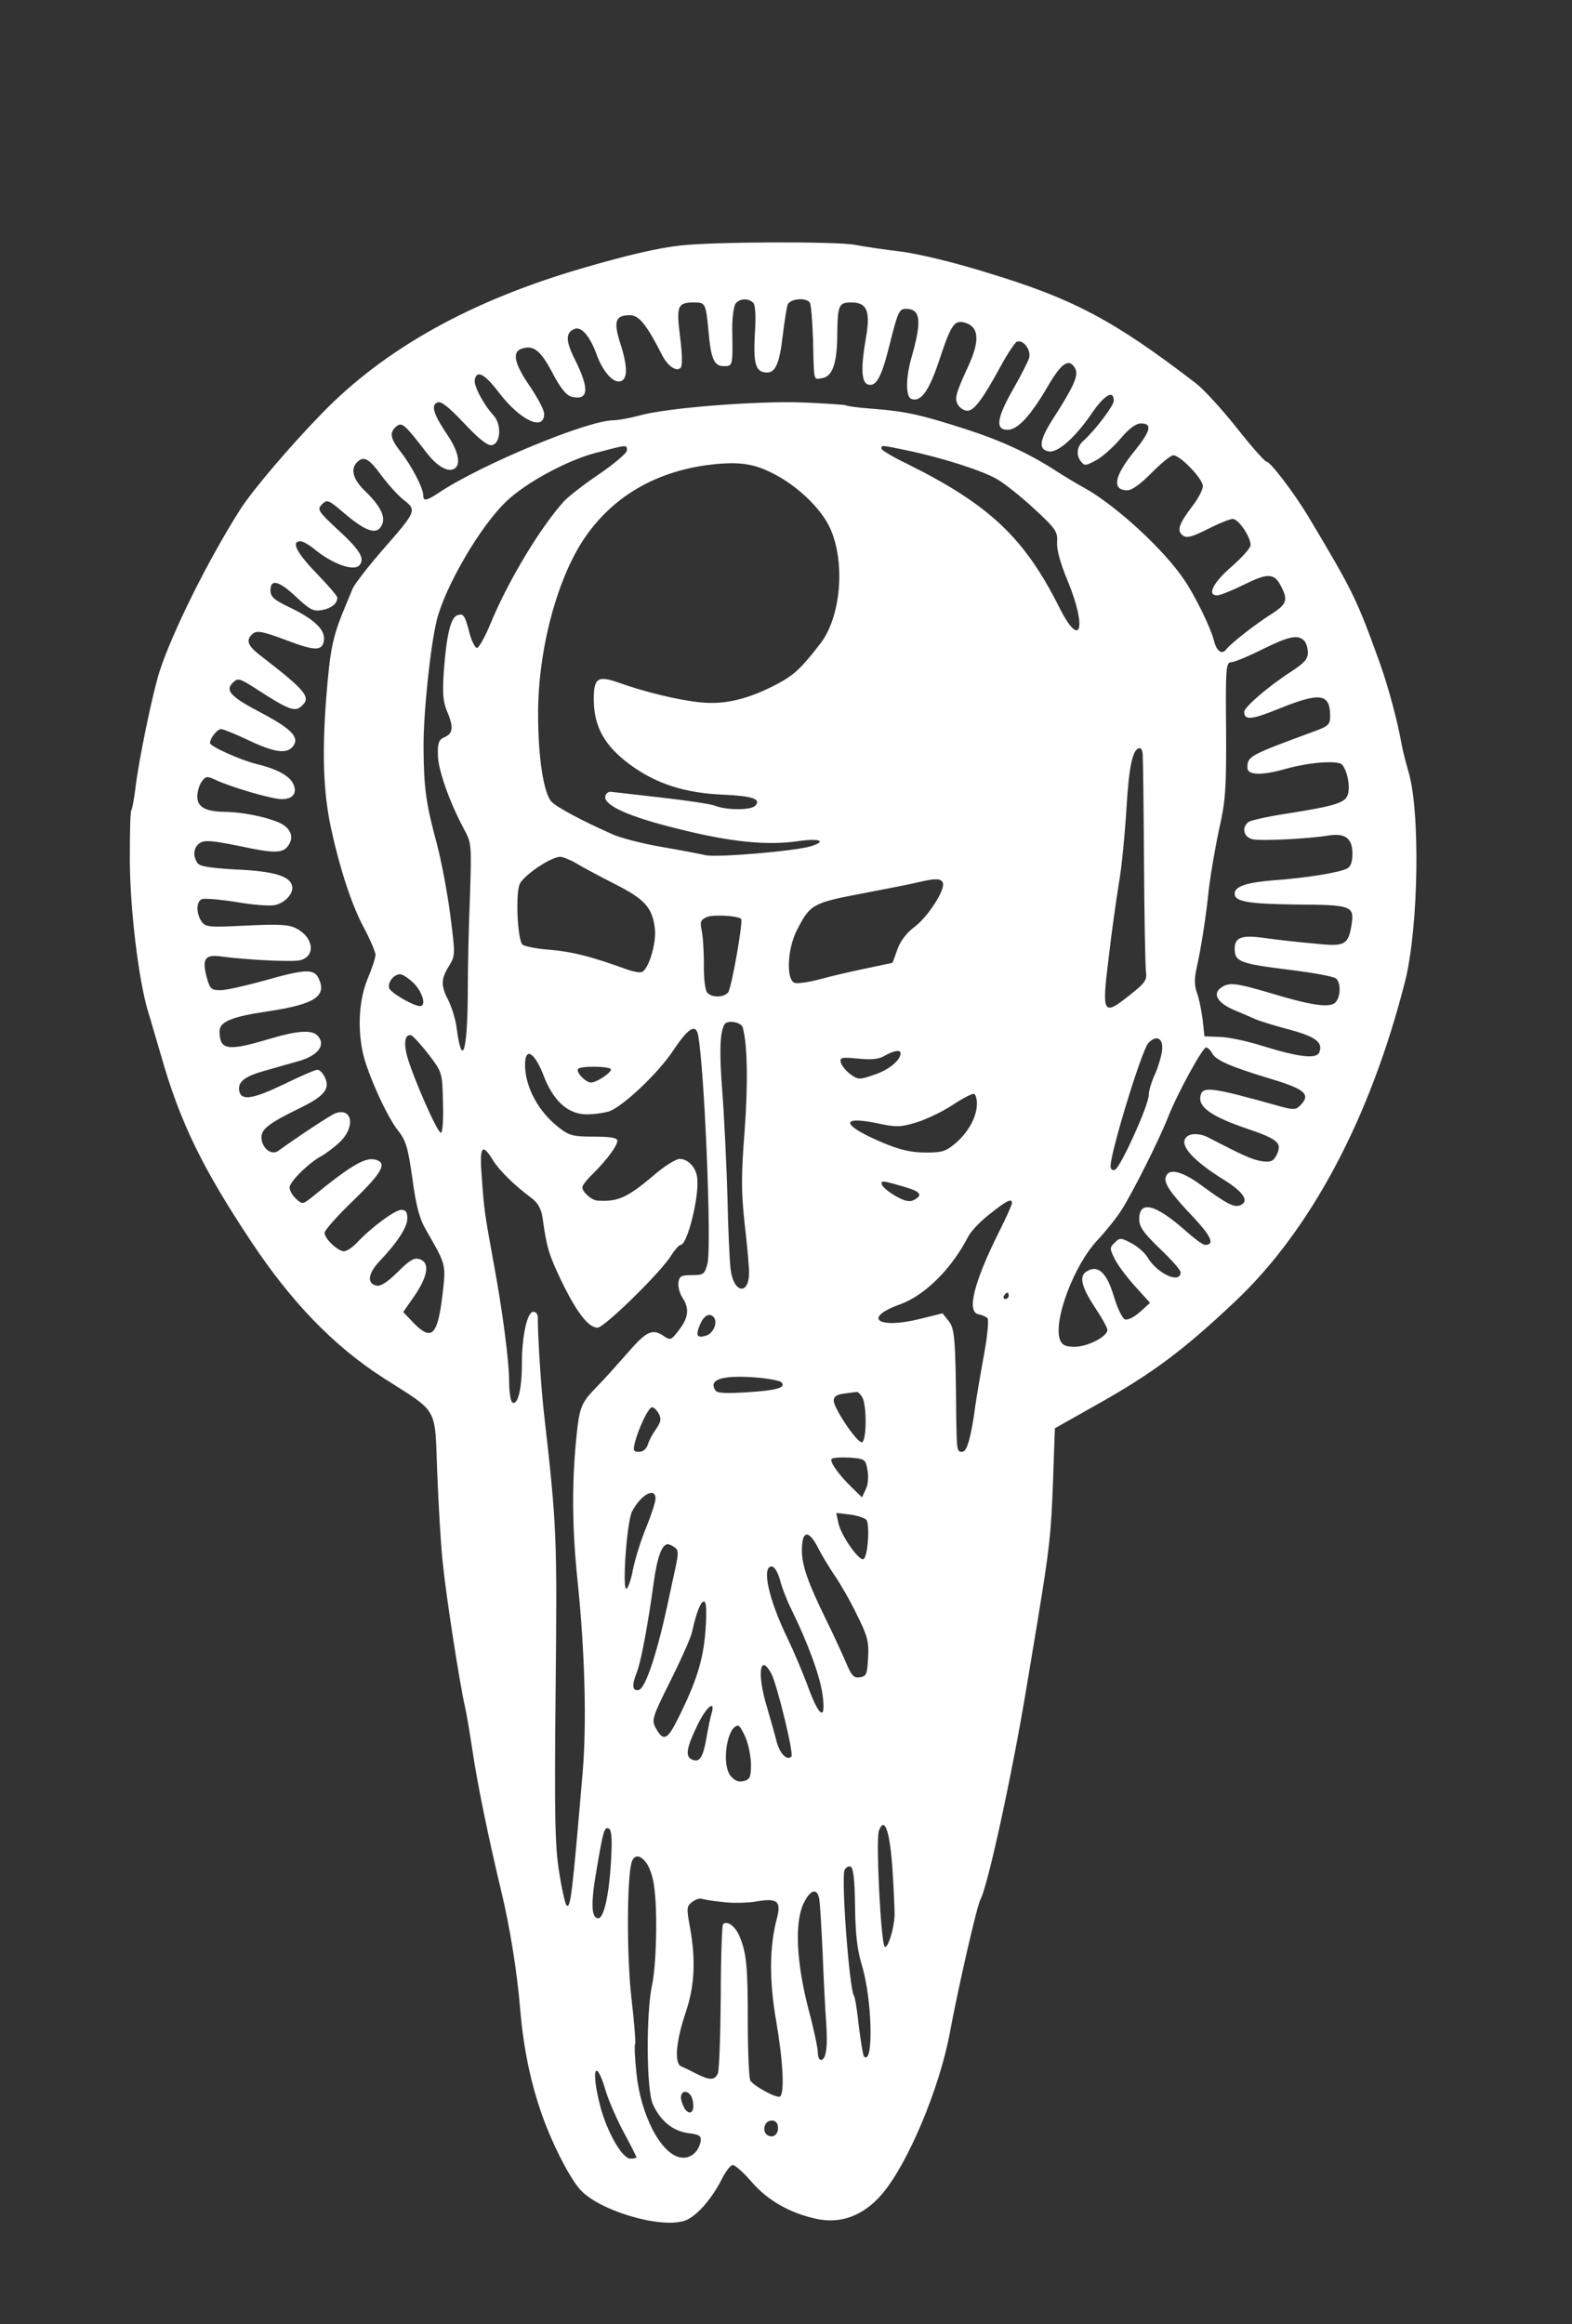 <?xml version="1.0" standalone="no"?>
<!DOCTYPE svg PUBLIC "-//W3C//DTD SVG 20010904//EN"
 "http://www.w3.org/TR/2001/REC-SVG-20010904/DTD/svg10.dtd">
<svg version="1.0" xmlns="http://www.w3.org/2000/svg"
 width="494pt" height="730pt" viewBox="0 0 494 730"
 preserveAspectRatio="xMidYMid meet">

<rect x="0" y="0" width="494" height="730" fill="#333333" stroke="none"/>

<g transform="translate(0,730) scale(0.1,-0.1)"
fill="#FFFFFF" stroke="none">
<path d="M2139 6529 c-67 -7 -167 -30 -304 -70 -353 -102 -625 -253 -824 -458
-105 -108 -219 -243 -256 -301 -103 -162 -215 -389 -254 -510 -22 -70 -66
-281 -76 -370 -4 -30 -9 -59 -12 -64 -4 -5 -5 -77 -5 -160 1 -155 27 -368 56
-469 9 -28 27 -92 42 -142 59 -208 130 -354 283 -584 126 -190 260 -329 416
-429 175 -112 161 -86 169 -297 4 -99 11 -225 17 -280 10 -103 52 -374 70
-455 6 -25 16 -88 24 -140 15 -102 50 -272 89 -435 28 -114 52 -264 61 -380
10 -115 31 -220 66 -321 32 -93 88 -203 122 -241 58 -65 246 -122 325 -99 37
10 87 66 121 133 12 24 27 43 34 43 7 0 34 -24 59 -53 50 -58 120 -98 203
-116 77 -17 149 10 207 78 81 95 181 333 213 507 27 145 85 398 96 418 23 41
100 395 144 661 9 55 25 150 35 210 38 231 43 275 49 440 l6 169 126 71 c179
100 277 173 440 327 239 225 426 578 535 1008 42 169 48 537 9 660 -7 25 -17
63 -21 85 -12 69 -41 177 -67 250 -74 205 -83 224 -227 465 -45 74 -118 170
-130 170 -5 0 -48 48 -95 108 -47 59 -105 122 -128 139 -258 198 -385 265
-656 347 -103 32 -215 59 -271 66 -52 6 -117 16 -143 21 -57 11 -440 10 -548
-2z m228 -180 c7 -7 9 -43 5 -100 -5 -94 3 -119 39 -119 26 0 39 30 49 118 5
42 12 85 15 95 8 19 59 24 70 6 4 -6 8 -59 10 -117 3 -133 1 -124 27 -120 33
4 48 45 49 129 1 102 4 109 45 109 49 0 60 -28 45 -112 -16 -92 -14 -137 5
-145 27 -10 44 20 71 130 24 96 29 107 49 107 47 0 52 -36 18 -154 -18 -64
-18 -122 0 -129 29 -11 55 24 86 117 40 120 49 134 87 121 39 -14 41 -56 9
-128 -43 -94 -47 -107 -36 -128 6 -10 19 -19 30 -19 21 0 47 34 107 144 21 38
43 71 49 73 20 7 45 -27 38 -51 -3 -11 -26 -56 -50 -98 -52 -91 -57 -128 -18
-128 32 0 72 43 127 137 43 74 67 90 86 55 11 -21 -4 -55 -71 -159 -42 -66
-46 -96 -11 -101 28 -4 84 46 134 120 40 58 69 75 69 39 0 -15 -58 -92 -96
-126 -19 -17 -23 -42 -9 -62 13 -17 15 -17 49 1 19 10 54 41 76 67 29 34 49
49 66 49 36 0 30 -24 -21 -87 -64 -78 -72 -123 -22 -123 14 0 43 21 76 55 30
30 60 55 68 55 22 0 93 -74 93 -97 0 -11 -15 -40 -34 -64 -42 -56 -48 -75 -30
-90 12 -10 27 -7 79 19 35 18 70 32 79 32 18 0 56 -56 56 -82 0 -9 -27 -39
-60 -68 -58 -50 -78 -90 -45 -90 9 0 46 15 83 33 76 38 96 37 117 -3 23 -44
19 -57 -27 -87 -54 -34 -129 -93 -144 -112 -14 -18 -30 -8 -39 26 -9 39 -59
141 -93 191 -65 97 -218 237 -317 291 -22 12 -60 35 -85 51 -86 56 -176 97
-285 132 -136 44 -188 56 -290 64 -44 3 -83 8 -87 11 -5 2 -66 6 -137 9 -145
5 -427 -17 -511 -41 -30 -8 -67 -15 -82 -15 -81 0 -416 -139 -548 -227 -41
-27 -50 -28 -50 -8 0 22 -37 93 -71 136 -33 42 -36 61 -13 80 17 14 26 6 93
-81 31 -41 64 -62 85 -54 26 10 19 53 -18 108 -44 65 -53 94 -31 102 11 5 36
-15 84 -66 47 -50 74 -71 87 -68 27 5 31 63 6 92 -33 36 -64 95 -60 113 6 32
31 19 75 -39 67 -88 143 -124 143 -68 0 12 -20 50 -45 87 -49 71 -57 108 -25
118 37 12 59 -6 96 -76 25 -48 44 -71 60 -75 53 -13 57 23 13 112 -32 63 -33
89 -3 101 21 8 47 -22 68 -78 19 -54 51 -91 74 -87 25 5 25 45 2 117 -23 72
-17 91 30 91 28 0 52 -30 100 -124 18 -36 46 -55 59 -41 6 6 5 43 -2 98 -12
97 -8 107 45 107 34 0 36 -3 44 -85 8 -94 18 -115 49 -115 28 0 28 0 26 119 0
36 5 71 11 78 13 16 40 17 55 2z m-397 -464 c0 -8 -39 -41 -87 -74 -49 -33
-99 -72 -113 -88 -75 -84 -174 -250 -227 -378 -18 -44 -38 -80 -44 -80 -6 0
-17 21 -24 48 -14 55 -19 62 -39 54 -20 -8 -33 -64 -41 -172 -5 -71 -3 -98 9
-127 22 -51 20 -71 -6 -83 -19 -8 -23 -18 -22 -55 0 -46 36 -148 81 -232 25
-46 25 -49 20 -210 -4 -90 -7 -228 -7 -308 -1 -185 -18 -237 -35 -109 -3 26
-15 64 -25 85 -25 48 -25 68 1 110 20 33 20 35 4 160 -9 70 -28 170 -42 223
-35 129 -41 177 -42 301 -1 107 21 316 41 400 26 107 138 299 220 376 61 58
188 127 278 151 103 27 100 27 100 8z m882 0 c110 -23 238 -64 283 -91 22 -13
74 -54 115 -92 68 -63 74 -72 72 -105 -2 -22 10 -66 33 -121 62 -150 41 -218
-26 -84 -110 219 -219 322 -476 450 -46 22 -83 44 -83 49 0 11 -4 12 82 -6z
m-1653 -79 c22 -29 54 -65 72 -78 39 -31 37 -35 -72 -159 -44 -51 -85 -104
-91 -118 -6 -14 -14 -35 -19 -46 -44 -105 -51 -137 -64 -299 -13 -172 -9 -294
15 -406 26 -122 64 -239 101 -309 22 -41 39 -81 39 -90 0 -9 -11 -43 -25 -76
-27 -66 -32 -155 -14 -235 15 -64 75 -198 110 -241 25 -32 31 -53 45 -151 11
-83 22 -125 41 -158 66 -115 65 -109 53 -211 -16 -129 -35 -144 -99 -75 l-24
25 37 53 c41 61 47 103 15 113 -17 6 -32 -3 -69 -40 -30 -30 -54 -46 -66 -43
-32 6 -28 38 9 77 57 60 87 107 87 134 0 20 -5 27 -19 27 -20 0 -98 -58 -140
-104 -14 -14 -31 -26 -40 -26 -19 0 -61 39 -61 58 0 8 41 54 90 101 88 85 106
116 75 127 -33 13 -76 -11 -207 -118 -27 -21 -28 -21 -48 -3 -11 10 -20 26
-20 35 0 19 63 80 102 100 12 7 38 26 56 43 50 48 39 110 -15 90 -15 -6 -114
-71 -179 -118 -20 -14 -48 6 -52 37 -4 30 19 48 121 98 76 37 95 60 78 96 -6
13 -16 24 -24 24 -7 0 -55 -21 -106 -46 -96 -46 -133 -52 -139 -21 -6 28 16
46 77 63 31 9 80 23 109 31 60 17 86 49 62 78 -18 22 -64 19 -160 -10 -125
-37 -150 -33 -150 26 0 30 38 46 155 63 144 22 182 47 157 102 -15 32 -41 31
-172 -6 -58 -16 -119 -30 -137 -30 -29 0 -33 4 -43 39 -16 59 -6 74 44 67 83
-11 225 -18 249 -12 50 12 43 72 -12 100 -22 12 -54 14 -156 9 -117 -6 -129
-5 -141 12 -18 25 -18 64 1 71 8 3 56 -1 107 -9 51 -9 105 -13 120 -10 33 6
61 36 56 60 -6 31 -57 47 -176 52 -85 5 -115 10 -122 21 -14 22 -12 46 5 60
16 13 36 12 165 -15 82 -16 105 -13 120 16 14 25 -1 53 -37 67 -43 18 -114 31
-160 32 -65 0 -93 14 -93 48 0 15 6 37 14 47 12 17 17 18 42 6 52 -24 178 -61
210 -61 36 0 50 21 34 51 -13 24 -53 45 -116 60 -49 12 -144 55 -144 65 0 15
22 44 35 44 7 0 46 -16 86 -35 80 -38 119 -44 139 -20 23 28 -3 55 -95 104
-100 52 -119 72 -93 97 16 16 21 14 80 -24 91 -59 114 -68 133 -52 35 29 21
47 -129 163 -39 30 -44 48 -21 67 12 10 31 7 100 -19 95 -36 118 -37 123 -2 5
32 -30 66 -105 102 -52 25 -63 34 -63 55 0 37 27 30 82 -22 43 -40 53 -45 81
-40 29 6 47 20 47 39 0 5 -29 39 -65 76 -63 65 -81 101 -51 101 8 0 27 -11 43
-24 57 -47 125 -72 143 -51 17 21 2 47 -69 112 -62 58 -65 63 -49 79 16 16 20
15 71 -29 66 -56 101 -68 116 -38 15 26 -3 62 -53 110 -37 36 -45 68 -24 89
21 21 37 13 77 -42z m1224 10 c81 -39 159 -114 187 -178 47 -108 32 -275 -31
-358 -61 -79 -82 -99 -136 -128 -91 -48 -165 -66 -242 -58 -70 7 -177 33 -260
63 -64 22 -76 13 -75 -60 2 -82 35 -140 113 -198 83 -61 173 -90 295 -95 90
-4 120 -14 99 -35 -14 -14 -90 -14 -125 0 -15 6 -91 17 -170 26 -79 9 -150 17
-158 18 -8 1 -16 -5 -18 -14 -5 -29 76 -65 232 -103 163 -41 278 -52 374 -38
68 10 92 0 40 -16 -49 -15 -293 -36 -331 -28 -17 4 -80 16 -138 26 -59 10
-129 28 -155 40 -95 42 -175 85 -191 102 -25 28 -42 140 -42 273 -1 202 60
431 148 558 87 126 217 203 381 226 94 12 143 7 203 -23z m1675 -528 c7 -7 12
-24 12 -38 0 -20 -12 -33 -52 -59 -74 -48 -148 -112 -148 -127 0 -27 23 -25
109 10 131 53 161 48 161 -24 0 -25 -6 -31 -47 -46 -209 -77 -213 -79 -213
-116 0 -23 45 -24 116 -4 77 22 169 29 182 14 16 -20 25 -65 18 -92 -7 -27
-36 -37 -196 -62 -58 -9 -111 -21 -117 -26 -22 -18 -15 -47 13 -54 25 -6 173
1 241 12 50 8 73 -10 73 -56 0 -27 -5 -42 -17 -48 -25 -13 -132 -30 -232 -37
-84 -7 -121 -19 -121 -42 0 -25 42 -32 193 -34 175 -1 184 -4 174 -65 -10 -60
-21 -67 -102 -59 -85 8 -104 10 -172 19 -71 10 -93 2 -93 -34 0 -41 18 -47
172 -66 73 -9 139 -21 146 -27 17 -13 15 -62 -3 -77 -19 -16 -78 -7 -203 31
-109 32 -130 35 -156 16 -27 -20 -8 -49 46 -71 24 -10 52 -22 63 -27 11 -5 58
-20 104 -32 86 -23 109 -41 97 -72 -8 -22 -63 -16 -179 20 -44 14 -103 27
-131 28 l-51 2 -6 55 c-4 30 -12 68 -18 83 -7 19 -8 42 -2 70 16 71 31 168 40
257 6 47 20 130 32 185 20 88 23 125 22 313 -2 195 0 212 16 212 9 0 53 18 97
40 83 41 112 48 132 28z m-507 -360 c1 -13 3 -162 4 -333 1 -170 4 -325 6
-344 4 -30 -1 -37 -54 -79 -81 -64 -85 -57 -63 120 9 79 24 184 32 233 9 50
19 156 24 237 8 135 20 188 42 188 5 0 9 -10 9 -22z m-1781 -339 c19 -12 74
-41 121 -65 95 -48 119 -74 127 -141 5 -47 -20 -128 -41 -136 -7 -3 -31 2 -52
10 -105 38 -166 54 -238 60 -42 3 -81 11 -86 17 -15 20 -21 159 -8 189 12 27
95 84 127 86 8 0 31 -9 50 -20z m1153 -62 c8 -22 -48 -108 -90 -139 -24 -18
-44 -44 -53 -70 l-15 -42 -80 -17 c-44 -9 -110 -24 -146 -34 -36 -10 -73 -15
-82 -12 -27 10 -23 106 7 165 42 82 49 86 207 116 79 15 160 31 179 36 52 12
67 11 73 -3z m-634 -113 c7 -6 -30 -218 -41 -231 -14 -17 -52 -17 -66 0 -6 7
-11 47 -10 88 0 41 -3 89 -7 107 -6 28 -3 33 17 42 20 8 96 4 107 -6z m-1028
-203 c28 -29 39 -71 19 -71 -20 0 -91 41 -97 56 -6 17 14 44 34 44 8 0 28 -13
44 -29z m1033 -138 c15 -53 17 -175 6 -325 -11 -141 -11 -189 0 -291 8 -67 14
-137 14 -155 -1 -72 -49 -63 -58 11 -3 23 -8 125 -10 227 -3 102 -10 250 -16
329 -10 128 -8 189 7 214 9 14 52 7 57 -10z m-140 -25 c20 -109 43 -666 29
-718 -9 -32 -12 -35 -49 -35 -33 0 -39 -3 -42 -23 -2 -13 4 -34 12 -47 23 -34
20 -63 -10 -102 -25 -33 -27 -34 -50 -18 -35 23 -54 13 -115 -58 -30 -34 -71
-80 -92 -101 -53 -55 -56 -63 -67 -173 -13 -139 -12 -276 5 -438 23 -222 29
-448 16 -602 -33 -386 -38 -430 -51 -417 -4 5 -15 52 -23 105 -13 80 -15 178
-11 569 5 480 4 516 -36 866 -9 76 -20 242 -20 307 0 9 -6 17 -14 17 -19 0
-36 -75 -36 -164 0 -79 -13 -131 -30 -121 -5 3 -10 32 -10 63 0 68 -21 226
-49 377 -28 152 -30 168 -37 268 -8 97 1 109 35 53 20 -32 66 -78 124 -121 18
-14 28 -33 32 -60 13 -93 19 -114 60 -200 48 -98 84 -145 113 -145 21 0 201
176 232 228 11 17 24 32 29 32 21 0 59 153 52 210 -3 33 -29 60 -55 60 -12 0
-49 -23 -81 -51 -84 -71 -113 -84 -177 -80 -19 1 -48 27 -48 42 0 6 15 25 33
42 43 43 77 88 77 104 0 9 -20 13 -73 13 -65 0 -78 3 -110 28 -64 49 -107 127
-107 198 0 56 29 40 57 -31 31 -83 78 -125 137 -125 25 0 57 5 72 10 45 18
152 119 200 191 47 71 71 85 78 47z m-847 -60 c42 -55 43 -56 45 -149 2 -52
-1 -95 -6 -97 -10 -4 -89 176 -107 242 -11 42 -6 70 14 64 6 -3 31 -30 54 -60z
m2305 14 c-2 -18 -12 -52 -22 -75 -11 -23 -20 -53 -20 -66 0 -32 -89 -228
-106 -235 -9 -3 -14 1 -14 12 1 47 97 360 118 385 25 28 48 17 44 -21z m157
-10 c12 -22 55 -41 176 -78 118 -35 136 -51 100 -87 -13 -13 -21 -13 -62 -2
-221 62 -246 65 -251 30 -5 -34 39 -63 144 -99 103 -35 115 -46 94 -87 -10
-17 -18 -20 -46 -16 -29 5 -57 17 -166 74 -35 18 -72 13 -76 -10 -5 -26 40
-70 120 -120 67 -41 86 -71 54 -83 -18 -7 -43 6 -119 62 -61 45 -103 56 -113
29 -8 -20 12 -50 87 -129 56 -60 67 -86 36 -86 -7 0 -34 20 -62 45 -94 83
-145 96 -145 36 0 -24 13 -43 65 -93 36 -34 65 -67 65 -74 0 -38 -73 -5 -104
47 -8 14 -31 34 -50 44 -34 18 -37 18 -53 2 -16 -15 -16 -19 -1 -49 8 -18 37
-57 64 -87 l48 -53 -32 -29 c-18 -16 -38 -26 -47 -23 -8 3 -24 36 -35 73 -21
72 -49 99 -83 79 -27 -14 -20 -48 23 -113 22 -33 40 -65 40 -72 0 -21 -62 -53
-103 -53 -29 0 -39 5 -46 22 -22 59 44 235 118 313 26 28 60 70 75 94 36 56
120 224 147 293 28 72 108 218 119 218 5 0 14 -8 19 -18z m-979 0 c0 -22 -36
-52 -81 -67 -49 -17 -52 -17 -78 2 -14 11 -28 28 -29 37 -3 15 3 16 55 11 41
-4 65 -2 83 9 28 16 50 20 50 8z m-910 -51 c0 -11 -45 -41 -63 -41 -17 0 -49
34 -40 43 10 10 103 8 103 -2z m1150 -107 c0 -40 -25 -87 -64 -122 -33 -28
-43 -32 -97 -32 -45 0 -80 8 -135 31 -126 53 -138 85 -22 62 65 -14 76 -14
129 2 32 10 84 35 115 56 32 21 61 36 66 33 4 -3 8 -16 8 -30z m-234 -260 c57
-16 66 -27 36 -43 -13 -7 -28 -4 -57 12 -21 12 -40 28 -43 35 -5 15 -1 15 64
-4z m344 -53 c0 -5 -18 -46 -40 -89 -80 -160 -103 -253 -65 -260 11 -2 24 -8
28 -12 5 -4 0 -57 -11 -116 -11 -60 -23 -131 -27 -159 -13 -97 -26 -145 -41
-145 -17 0 -17 3 -19 105 -2 255 -5 282 -24 306 l-19 24 -69 -17 c-133 -34
-185 2 -65 45 78 28 163 112 215 214 10 18 41 50 70 72 53 42 67 48 67 32z
m-10 -291 c0 -5 -5 -10 -11 -10 -5 0 -7 5 -4 10 3 6 8 10 11 10 2 0 4 -4 4
-10z m-925 -70 c10 -17 -5 -49 -26 -55 -29 -9 -34 0 -19 35 12 30 33 39 45 20z
m210 -201 c17 -17 -12 -26 -108 -32 -66 -4 -94 -3 -99 6 -22 34 20 48 122 41
41 -3 79 -10 85 -15z m255 -48 c15 -29 13 -141 -2 -141 -16 0 -88 107 -88 131
0 13 10 19 33 22 17 2 35 5 39 5 4 1 12 -7 18 -17z m-640 -51 c9 -16 7 -26 -8
-48 -11 -15 -23 -37 -26 -49 -5 -14 -15 -23 -28 -23 -17 0 -19 4 -13 28 11 45
43 112 54 112 6 0 15 -9 21 -20z m656 -177 c4 -20 2 -46 -5 -60 l-12 -26 -30
29 c-40 38 -72 82 -66 91 3 5 28 6 56 5 49 -4 51 -5 57 -39z m-666 -90 c0 -10
-13 -50 -29 -90 -17 -40 -35 -99 -42 -133 -6 -33 -16 -60 -21 -60 -13 0 2 210
18 242 27 53 74 79 74 41z m663 -67 c11 -17 4 -119 -10 -123 -15 -5 -72 77
-79 116 l-6 29 43 -5 c24 -3 47 -11 52 -17z m-152 -88 c12 -24 36 -63 53 -88
17 -25 49 -80 69 -122 33 -66 38 -84 35 -135 -3 -52 -5 -58 -26 -61 -19 -3
-26 5 -43 45 -11 26 -40 89 -64 138 -56 114 -75 168 -75 215 0 64 21 67 51 8z
m-451 2 c12 -8 13 -17 2 -67 -7 -32 -15 -69 -18 -83 -36 -174 -75 -294 -97
-298 -20 -4 -22 15 -6 55 13 32 34 143 53 280 11 82 26 123 45 123 3 0 13 -4
21 -10z m331 -102 c6 -24 22 -65 36 -93 51 -103 91 -212 98 -269 11 -82 -10
-71 -45 24 -15 41 -45 113 -68 160 -57 119 -79 220 -47 220 8 0 19 -17 26 -42z
m-234 -159 c-7 -93 -28 -161 -89 -282 -31 -62 -44 -67 -67 -25 -14 25 -12 33
46 149 34 68 65 138 68 154 13 60 27 95 37 95 8 0 9 -29 5 -91z m208 -138 c18
-37 70 -249 62 -258 -14 -14 -37 9 -47 49 -6 24 -20 72 -30 107 -32 105 -22
173 15 102z m-189 -123 c-4 -13 -11 -47 -16 -77 -11 -61 -21 -77 -44 -68 -23
9 -20 34 14 105 28 60 60 87 46 40z m108 -78 c9 -22 16 -60 16 -84 0 -37 -4
-45 -22 -50 -17 -4 -28 0 -42 16 -30 37 -11 158 24 158 4 0 15 -18 24 -40z
m461 -417 c4 -65 7 -129 6 -142 -2 -42 -22 -104 -31 -95 -12 14 -28 335 -18
364 18 48 35 -3 43 -127z m-884 49 c-5 -113 -22 -197 -41 -197 -22 0 -24 46
-5 154 21 123 24 133 38 128 8 -3 11 -29 8 -85z m112 -26 c9 -13 19 -43 22
-67 12 -74 8 -251 -6 -314 -19 -90 -18 -331 3 -375 24 -52 62 -83 111 -90 35
-4 41 -9 39 -25 -7 -36 -34 -57 -65 -51 -61 12 -124 134 -137 265 -5 46 -7 88
-4 92 2 4 -3 70 -12 146 -15 132 -14 385 2 427 9 23 29 19 47 -8z m654 -133
c1 -87 7 -138 21 -184 33 -107 38 -319 7 -288 -3 4 -10 46 -16 94 -5 48 -12
93 -16 98 -14 23 -40 365 -29 393 3 8 12 14 19 11 8 -2 13 -38 14 -124z m-113
25 c3 -13 7 -88 11 -168 3 -80 8 -178 11 -219 6 -78 0 -121 -16 -121 -6 0 -10
11 -10 24 0 13 -13 75 -30 138 -37 144 -43 266 -16 327 21 45 43 53 50 19z
m-303 -12 c30 -4 78 -3 107 2 65 11 78 1 63 -55 -23 -86 -24 -194 -2 -320 22
-128 27 -228 12 -238 -10 -6 -81 32 -93 50 -4 5 -8 87 -8 180 0 180 -4 221
-26 273 -13 32 -39 51 -52 38 -3 -4 -7 -107 -7 -229 -1 -122 -5 -230 -9 -239
-10 -22 -25 -23 -68 -1 -18 9 -40 20 -48 23 -22 11 -15 81 15 170 28 83 32
164 13 268 -11 60 -10 65 7 78 11 8 24 13 31 10 6 -2 35 -7 65 -10z m-367
-595 c9 -29 34 -87 56 -128 22 -41 40 -76 40 -79 0 -2 -9 -4 -19 -4 -26 0 -74
85 -95 166 -30 116 -14 155 18 45z m272 -25 c9 -35 -5 -54 -23 -31 -7 11 -13
27 -13 37 0 27 29 22 36 -6z m267 -78 c6 -19 -3 -38 -18 -38 -18 0 -28 17 -21
35 7 18 33 20 39 3z"/>
</g>
</svg>
